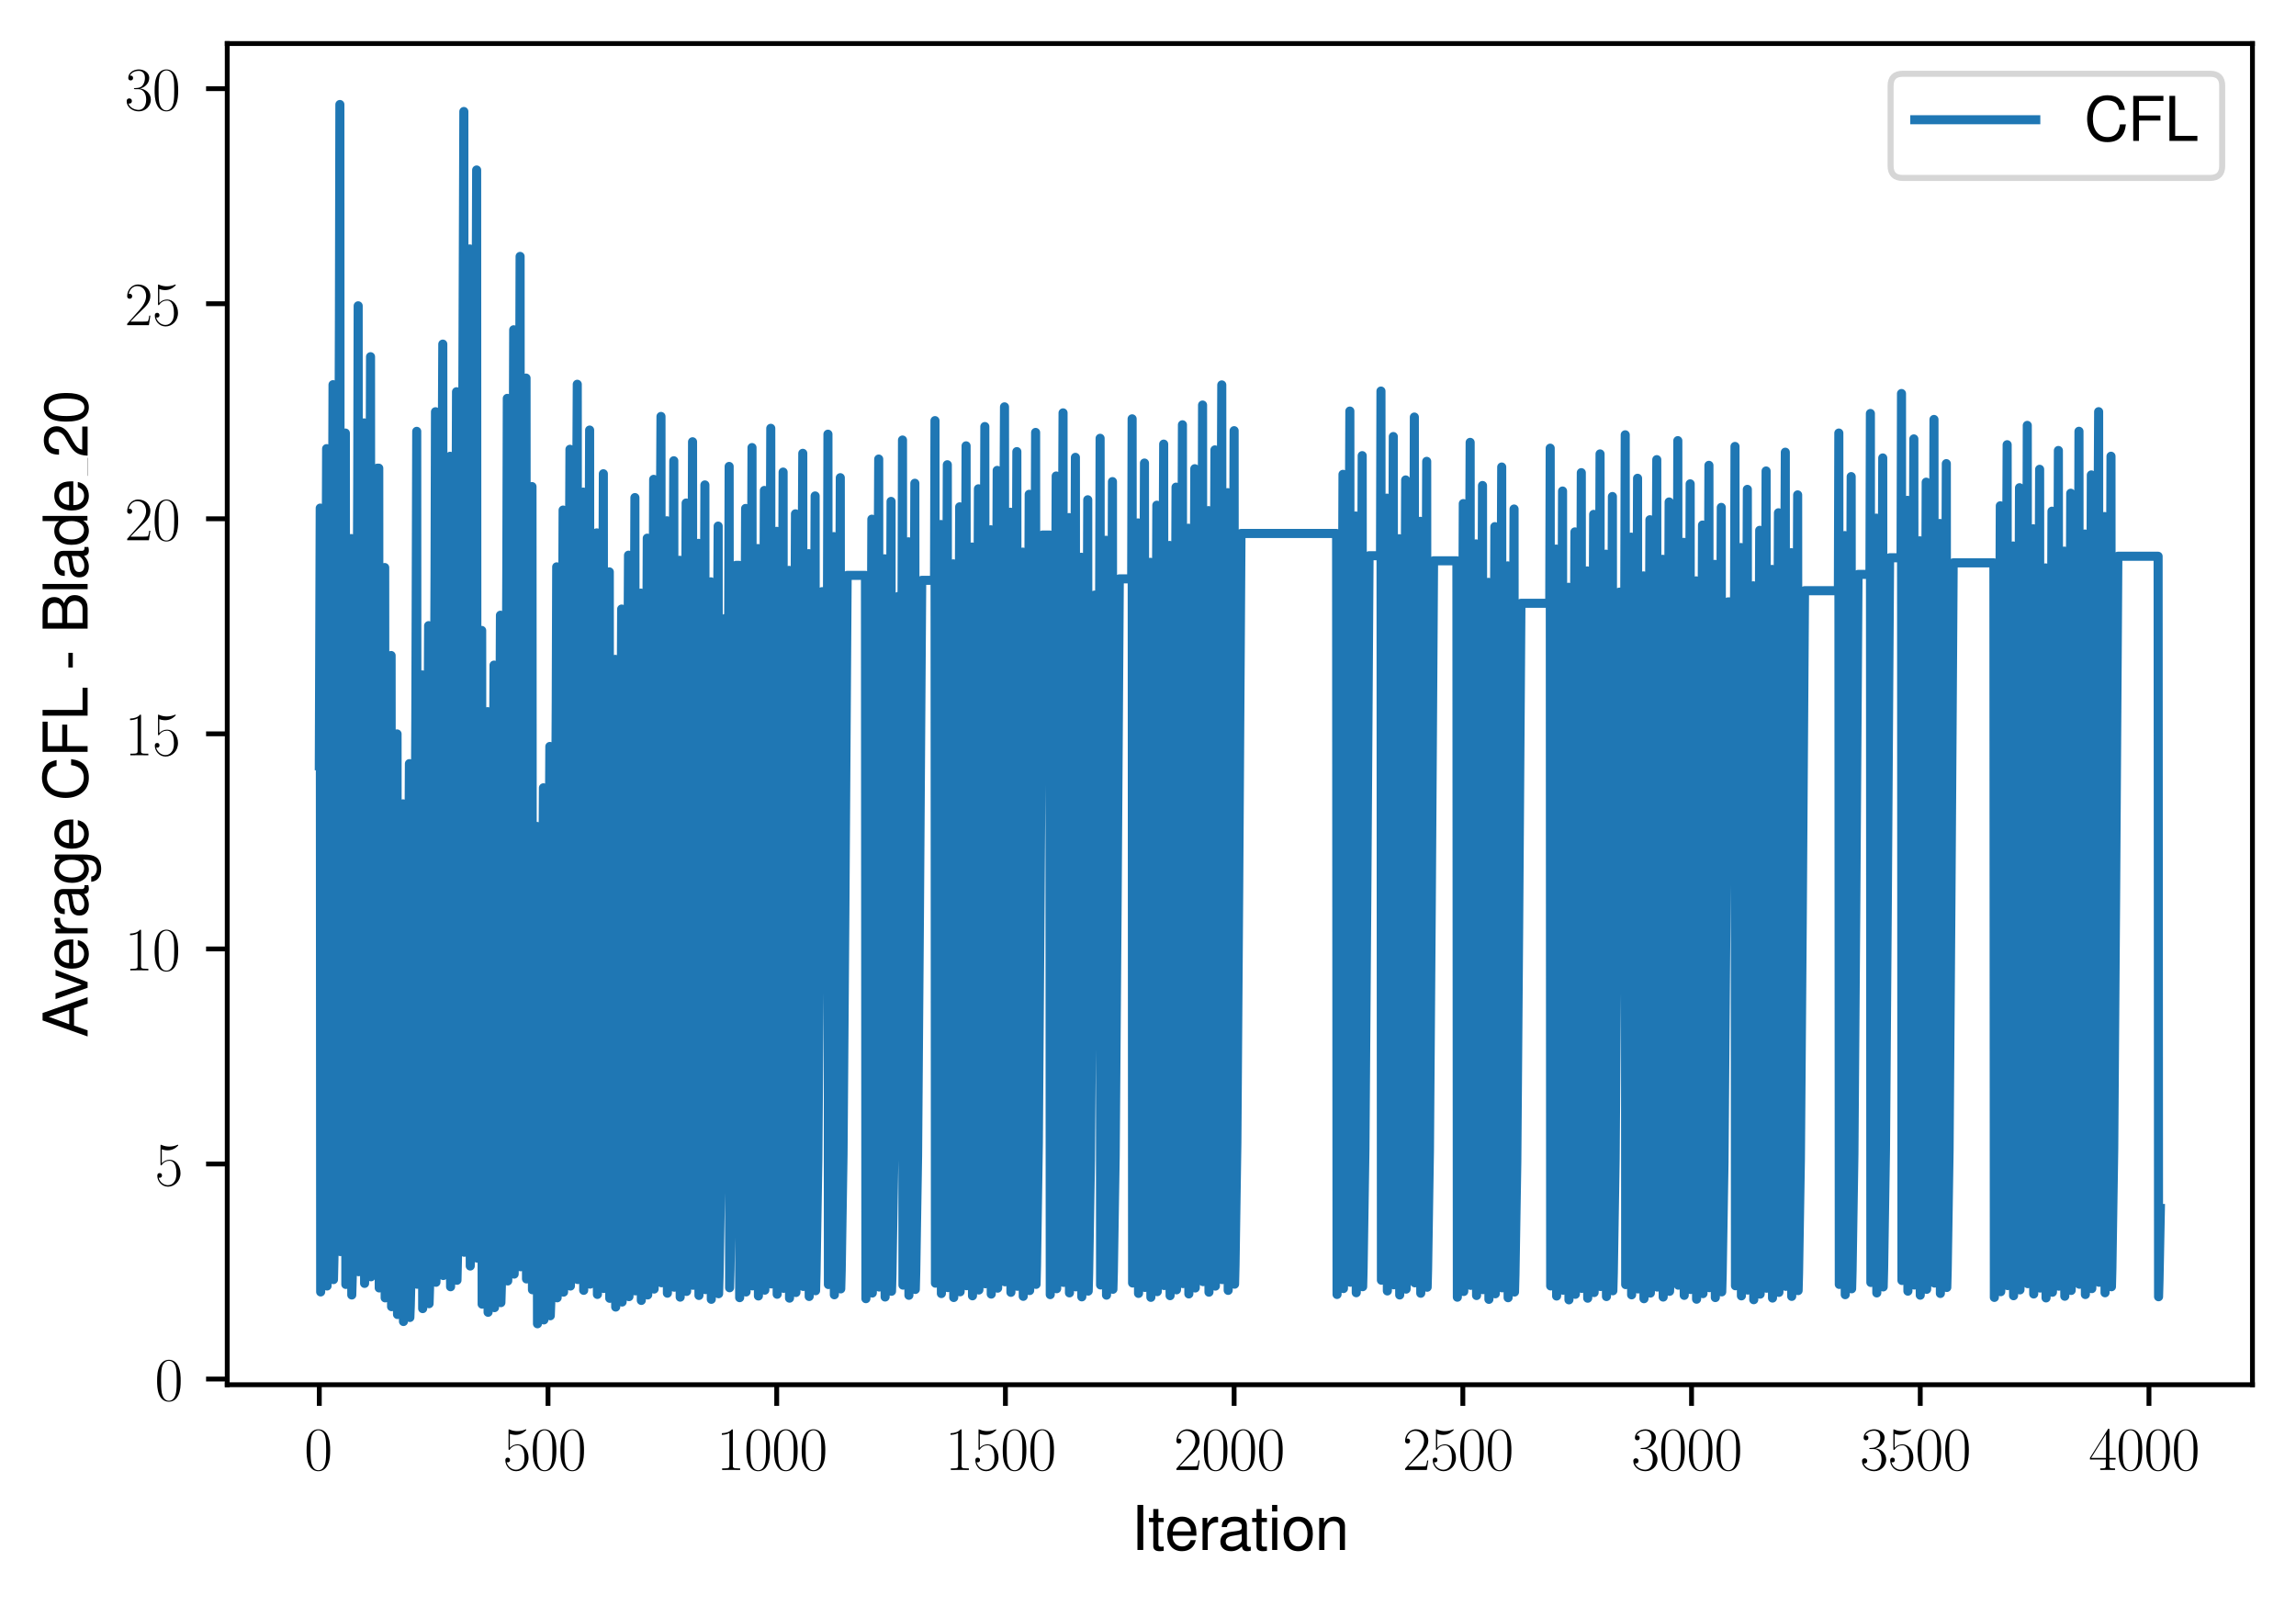 <?xml version="1.0" encoding="utf-8" standalone="no"?>
<!DOCTYPE svg PUBLIC "-//W3C//DTD SVG 1.1//EN"
  "http://www.w3.org/Graphics/SVG/1.1/DTD/svg11.dtd">
<svg xmlns:xlink="http://www.w3.org/1999/xlink" width="379.567pt" height="265.601pt" viewBox="0 0 379.567 265.601" xmlns="http://www.w3.org/2000/svg" version="1.1">
 <defs>
  <style type="text/css">*{stroke-linejoin: round; stroke-linecap: butt}</style>
 </defs>
 <g id="figure_1">
  <g id="patch_1">
   <path d="M 0 265.601 
L 379.567 265.601 
L 379.567 0 
L 0 0 
z
" style="fill: #ffffff"/>
  </g>
  <g id="axes_1">
   <g id="patch_2">
    <path d="M 37.567 228.96 
L 372.367 228.96 
L 372.367 7.2 
L 37.567 7.2 
z
" style="fill: #ffffff"/>
   </g>
   <g id="matplotlib.axis_1">
    <g id="xtick_1">
     <g id="line2d_1">
      <defs>
       <path id="m4981619331" d="M 0 0 
L 0 3.5 
" style="stroke: #000000; stroke-width: 0.8"/>
      </defs>
      <g>
       <use xlink:href="#m4981619331" x="52.786" y="228.96" style="stroke: #000000; stroke-width: 0.8"/>
      </g>
     </g>
     <g id="text_1">
      <!-- $\mathdefault{0}$ -->
      <g transform="translate(50.295 243.058) scale(0.1 -0.1)">
       <defs>
        <path id="CMR17-30" d="M 2688 2038 
C 2688 2430 2682 3099 2413 3613 
C 2176 4063 1798 4224 1466 4224 
C 1158 4224 768 4082 525 3620 
C 269 3137 243 2539 243 2038 
C 243 1671 250 1112 448 623 
C 723 -39 1216 -128 1466 -128 
C 1760 -128 2208 -7 2470 604 
C 2662 1048 2688 1568 2688 2038 
z
M 1466 -26 
C 1056 -26 813 328 723 816 
C 653 1196 653 1749 653 2109 
C 653 2604 653 3015 736 3407 
C 858 3954 1216 4121 1466 4121 
C 1728 4121 2067 3947 2189 3420 
C 2272 3054 2278 2623 2278 2109 
C 2278 1691 2278 1176 2202 797 
C 2067 96 1690 -26 1466 -26 
z
" transform="scale(0.016)"/>
       </defs>
       <use xlink:href="#CMR17-30" transform="scale(0.996)"/>
      </g>
     </g>
    </g>
    <g id="xtick_2">
     <g id="line2d_2">
      <g>
       <use xlink:href="#m4981619331" x="90.595" y="228.96" style="stroke: #000000; stroke-width: 0.8"/>
      </g>
     </g>
     <g id="text_2">
      <!-- $\mathdefault{500}$ -->
      <g transform="translate(83.123 243.058) scale(0.1 -0.1)">
       <defs>
        <path id="CMR17-35" d="M 730 3750 
C 794 3724 1056 3641 1325 3641 
C 1920 3641 2246 3961 2432 4140 
C 2432 4191 2432 4224 2394 4224 
C 2387 4224 2374 4224 2323 4198 
C 2099 4102 1837 4032 1517 4032 
C 1325 4032 1037 4055 723 4191 
C 653 4224 640 4224 634 4224 
C 602 4224 595 4217 595 4090 
L 595 2231 
C 595 2113 595 2080 659 2080 
C 691 2080 704 2093 736 2139 
C 941 2435 1222 2560 1542 2560 
C 1766 2560 2246 2415 2246 1293 
C 2246 1087 2246 716 2054 422 
C 1894 159 1645 25 1370 25 
C 947 25 518 319 403 812 
C 429 806 480 793 506 793 
C 589 793 749 838 749 1036 
C 749 1209 627 1280 506 1280 
C 358 1280 262 1190 262 1011 
C 262 454 704 -128 1382 -128 
C 2042 -128 2669 441 2669 1267 
C 2669 2054 2170 2662 1549 2662 
C 1222 2662 947 2540 730 2304 
L 730 3750 
z
" transform="scale(0.016)"/>
       </defs>
       <use xlink:href="#CMR17-35" transform="scale(0.996)"/>
       <use xlink:href="#CMR17-30" transform="translate(45.69 0) scale(0.996)"/>
       <use xlink:href="#CMR17-30" transform="translate(91.381 0) scale(0.996)"/>
      </g>
     </g>
    </g>
    <g id="xtick_3">
     <g id="line2d_3">
      <g>
       <use xlink:href="#m4981619331" x="128.404" y="228.96" style="stroke: #000000; stroke-width: 0.8"/>
      </g>
     </g>
     <g id="text_3">
      <!-- $\mathdefault{1000}$ -->
      <g transform="translate(118.441 243.058) scale(0.1 -0.1)">
       <defs>
        <path id="CMR17-31" d="M 1702 4083 
C 1702 4217 1696 4224 1606 4224 
C 1357 3927 979 3833 621 3820 
C 602 3820 570 3820 563 3808 
C 557 3795 557 3782 557 3648 
C 755 3648 1088 3686 1344 3839 
L 1344 467 
C 1344 243 1331 166 781 166 
L 589 166 
L 589 0 
C 896 6 1216 12 1523 12 
C 1830 12 2150 6 2458 0 
L 2458 166 
L 2266 166 
C 1715 166 1702 236 1702 467 
L 1702 4083 
z
" transform="scale(0.016)"/>
       </defs>
       <use xlink:href="#CMR17-31" transform="scale(0.996)"/>
       <use xlink:href="#CMR17-30" transform="translate(45.69 0) scale(0.996)"/>
       <use xlink:href="#CMR17-30" transform="translate(91.381 0) scale(0.996)"/>
       <use xlink:href="#CMR17-30" transform="translate(137.071 0) scale(0.996)"/>
      </g>
     </g>
    </g>
    <g id="xtick_4">
     <g id="line2d_4">
      <g>
       <use xlink:href="#m4981619331" x="166.213" y="228.96" style="stroke: #000000; stroke-width: 0.8"/>
      </g>
     </g>
     <g id="text_4">
      <!-- $\mathdefault{1500}$ -->
      <g transform="translate(156.25 243.058) scale(0.1 -0.1)">
       <use xlink:href="#CMR17-31" transform="scale(0.996)"/>
       <use xlink:href="#CMR17-35" transform="translate(45.69 0) scale(0.996)"/>
       <use xlink:href="#CMR17-30" transform="translate(91.381 0) scale(0.996)"/>
       <use xlink:href="#CMR17-30" transform="translate(137.071 0) scale(0.996)"/>
      </g>
     </g>
    </g>
    <g id="xtick_5">
     <g id="line2d_5">
      <g>
       <use xlink:href="#m4981619331" x="204.022" y="228.96" style="stroke: #000000; stroke-width: 0.8"/>
      </g>
     </g>
     <g id="text_5">
      <!-- $\mathdefault{2000}$ -->
      <g transform="translate(194.059 243.058) scale(0.1 -0.1)">
       <defs>
        <path id="CMR17-32" d="M 2669 990 
L 2554 990 
C 2490 537 2438 460 2413 422 
C 2381 371 1920 371 1830 371 
L 602 371 
C 832 620 1280 1073 1824 1596 
C 2214 1966 2669 2400 2669 3033 
C 2669 3788 2067 4224 1395 4224 
C 691 4224 262 3603 262 3027 
C 262 2777 448 2745 525 2745 
C 589 2745 781 2783 781 3007 
C 781 3206 614 3264 525 3264 
C 486 3264 448 3257 422 3244 
C 544 3788 915 4057 1306 4057 
C 1862 4057 2227 3616 2227 3033 
C 2227 2477 1901 1998 1536 1583 
L 262 147 
L 262 0 
L 2515 0 
L 2669 990 
z
" transform="scale(0.016)"/>
       </defs>
       <use xlink:href="#CMR17-32" transform="scale(0.996)"/>
       <use xlink:href="#CMR17-30" transform="translate(45.69 0) scale(0.996)"/>
       <use xlink:href="#CMR17-30" transform="translate(91.381 0) scale(0.996)"/>
       <use xlink:href="#CMR17-30" transform="translate(137.071 0) scale(0.996)"/>
      </g>
     </g>
    </g>
    <g id="xtick_6">
     <g id="line2d_6">
      <g>
       <use xlink:href="#m4981619331" x="241.831" y="228.96" style="stroke: #000000; stroke-width: 0.8"/>
      </g>
     </g>
     <g id="text_6">
      <!-- $\mathdefault{2500}$ -->
      <g transform="translate(231.869 243.058) scale(0.1 -0.1)">
       <use xlink:href="#CMR17-32" transform="scale(0.996)"/>
       <use xlink:href="#CMR17-35" transform="translate(45.69 0) scale(0.996)"/>
       <use xlink:href="#CMR17-30" transform="translate(91.381 0) scale(0.996)"/>
       <use xlink:href="#CMR17-30" transform="translate(137.071 0) scale(0.996)"/>
      </g>
     </g>
    </g>
    <g id="xtick_7">
     <g id="line2d_7">
      <g>
       <use xlink:href="#m4981619331" x="279.64" y="228.96" style="stroke: #000000; stroke-width: 0.8"/>
      </g>
     </g>
     <g id="text_7">
      <!-- $\mathdefault{3000}$ -->
      <g transform="translate(269.678 243.058) scale(0.1 -0.1)">
       <defs>
        <path id="CMR17-33" d="M 1414 2176 
C 1984 2176 2234 1673 2234 1094 
C 2234 322 1824 25 1453 25 
C 1114 25 563 193 390 691 
C 422 678 454 678 486 678 
C 640 678 755 780 755 947 
C 755 1132 614 1216 486 1216 
C 378 1216 211 1164 211 927 
C 211 335 787 -128 1466 -128 
C 2176 -128 2720 432 2720 1087 
C 2720 1718 2208 2176 1600 2246 
C 2086 2347 2554 2776 2554 3353 
C 2554 3856 2048 4224 1472 4224 
C 890 4224 378 3862 378 3347 
C 378 3123 544 3084 627 3084 
C 762 3084 877 3167 877 3334 
C 877 3500 762 3584 627 3584 
C 602 3584 570 3584 544 3571 
C 730 3999 1235 4076 1459 4076 
C 1683 4076 2106 3966 2106 3347 
C 2106 3167 2080 2851 1862 2574 
C 1670 2329 1453 2316 1242 2297 
C 1210 2297 1062 2284 1037 2284 
C 992 2278 966 2272 966 2227 
C 966 2182 973 2176 1101 2176 
L 1414 2176 
z
" transform="scale(0.016)"/>
       </defs>
       <use xlink:href="#CMR17-33" transform="scale(0.996)"/>
       <use xlink:href="#CMR17-30" transform="translate(45.69 0) scale(0.996)"/>
       <use xlink:href="#CMR17-30" transform="translate(91.381 0) scale(0.996)"/>
       <use xlink:href="#CMR17-30" transform="translate(137.071 0) scale(0.996)"/>
      </g>
     </g>
    </g>
    <g id="xtick_8">
     <g id="line2d_8">
      <g>
       <use xlink:href="#m4981619331" x="317.45" y="228.96" style="stroke: #000000; stroke-width: 0.8"/>
      </g>
     </g>
     <g id="text_8">
      <!-- $\mathdefault{3500}$ -->
      <g transform="translate(307.487 243.058) scale(0.1 -0.1)">
       <use xlink:href="#CMR17-33" transform="scale(0.996)"/>
       <use xlink:href="#CMR17-35" transform="translate(45.69 0) scale(0.996)"/>
       <use xlink:href="#CMR17-30" transform="translate(91.381 0) scale(0.996)"/>
       <use xlink:href="#CMR17-30" transform="translate(137.071 0) scale(0.996)"/>
      </g>
     </g>
    </g>
    <g id="xtick_9">
     <g id="line2d_9">
      <g>
       <use xlink:href="#m4981619331" x="355.259" y="228.96" style="stroke: #000000; stroke-width: 0.8"/>
      </g>
     </g>
     <g id="text_9">
      <!-- $\mathdefault{4000}$ -->
      <g transform="translate(345.296 243.058) scale(0.1 -0.1)">
       <defs>
        <path id="CMR17-34" d="M 2150 4147 
C 2150 4281 2144 4288 2029 4288 
L 128 1254 
L 128 1088 
L 1779 1088 
L 1779 460 
C 1779 230 1766 166 1318 166 
L 1197 166 
L 1197 0 
C 1402 12 1747 12 1965 12 
C 2182 12 2528 12 2733 0 
L 2733 166 
L 2611 166 
C 2163 166 2150 230 2150 460 
L 2150 1088 
L 2803 1088 
L 2803 1254 
L 2150 1254 
L 2150 4147 
z
M 1798 3723 
L 1798 1254 
L 256 1254 
L 1798 3723 
z
" transform="scale(0.016)"/>
       </defs>
       <use xlink:href="#CMR17-34" transform="scale(0.996)"/>
       <use xlink:href="#CMR17-30" transform="translate(45.69 0) scale(0.996)"/>
       <use xlink:href="#CMR17-30" transform="translate(91.381 0) scale(0.996)"/>
       <use xlink:href="#CMR17-30" transform="translate(137.071 0) scale(0.996)"/>
      </g>
     </g>
    </g>
    <g id="text_10">
     <!-- Iteration -->
     <g transform="translate(187.02 256.279) scale(0.1 -0.1)">
      <defs>
       <path id="NimbusSanL-Regu-49" d="M 1242 4672 
L 640 4672 
L 640 0 
L 1242 0 
L 1242 4672 
z
" transform="scale(0.016)"/>
       <path id="NimbusSanL-Regu-74" d="M 1626 3328 
L 1075 3328 
L 1075 4249 
L 544 4249 
L 544 3328 
L 90 3328 
L 90 2892 
L 544 2892 
L 544 402 
C 544 64 774 -128 1190 -128 
C 1318 -128 1446 -116 1626 -84 
L 1626 364 
C 1555 345 1472 339 1370 339 
C 1139 339 1075 402 1075 634 
L 1075 2892 
L 1626 2892 
L 1626 3328 
z
" transform="scale(0.016)"/>
       <path id="NimbusSanL-Regu-65" d="M 3283 1484 
C 3283 1998 3245 2311 3149 2565 
C 2931 3123 2419 3456 1792 3456 
C 858 3456 256 2734 256 1619 
C 256 545 838 -128 1779 -128 
C 2547 -128 3078 307 3213 1018 
L 2675 1018 
C 2528 588 2227 364 1798 364 
C 1459 364 1171 514 992 787 
C 864 974 819 1161 813 1484 
L 3283 1484 
z
M 826 1920 
C 870 2552 1248 2963 1786 2963 
C 2310 2963 2714 2519 2714 1959 
C 2714 1946 2714 1933 2707 1920 
L 826 1920 
z
" transform="scale(0.016)"/>
       <path id="NimbusSanL-Regu-72" d="M 442 3328 
L 442 0 
L 979 0 
L 979 1727 
C 979 2203 1101 2514 1357 2698 
C 1523 2819 1683 2857 2054 2863 
L 2054 3404 
C 1965 3449 1920 3456 1850 3456 
C 1504 3456 1242 3251 934 2750 
L 934 3328 
L 442 3328 
z
" transform="scale(0.016)"/>
       <path id="NimbusSanL-Regu-61" d="M 3424 332 
C 3366 320 3341 320 3309 320 
C 3123 320 3021 415 3021 581 
L 3021 2542 
C 3021 3135 2586 3456 1760 3456 
C 1274 3456 870 3315 646 3065 
C 493 2893 429 2702 416 2370 
L 954 2370 
C 998 2778 1242 2963 1741 2963 
C 2221 2963 2490 2784 2490 2466 
L 2490 2326 
C 2490 2103 2355 2007 1933 1956 
C 1178 1861 1062 1835 858 1753 
C 467 1593 269 1294 269 861 
C 269 256 691 -128 1370 -128 
C 1792 -128 2131 19 2509 364 
C 2547 25 2714 -128 3059 -128 
C 3168 -128 3251 -116 3424 -71 
L 3424 332 
z
M 2490 1071 
C 2490 893 2438 785 2278 638 
C 2061 441 1798 339 1485 339 
C 1069 339 826 536 826 874 
C 826 1224 1062 1402 1632 1485 
C 2195 1562 2310 1587 2490 1670 
L 2490 1071 
z
" transform="scale(0.016)"/>
       <path id="NimbusSanL-Regu-69" d="M 960 3358 
L 429 3358 
L 429 0 
L 960 0 
L 960 3358 
z
M 960 4672 
L 422 4672 
L 422 3999 
L 960 3999 
L 960 4672 
z
" transform="scale(0.016)"/>
       <path id="NimbusSanL-Regu-6f" d="M 1741 3456 
C 800 3456 230 2784 230 1663 
C 230 543 794 -128 1747 -128 
C 2688 -128 3264 543 3264 1638 
C 3264 2791 2707 3456 1741 3456 
z
M 1747 2963 
C 2349 2963 2707 2472 2707 1644 
C 2707 861 2336 364 1747 364 
C 1152 364 787 855 787 1663 
C 787 2466 1152 2963 1747 2963 
z
" transform="scale(0.016)"/>
       <path id="NimbusSanL-Regu-6e" d="M 448 3328 
L 448 0 
L 986 0 
L 986 1835 
C 986 2539 1344 2988 1894 2988 
C 2317 2988 2586 2732 2586 2328 
L 2586 0 
L 3117 0 
L 3117 2539 
C 3117 3097 2701 3456 2054 3456 
C 1555 3456 1235 3263 941 2796 
L 941 3328 
L 448 3328 
z
" transform="scale(0.016)"/>
      </defs>
      <use xlink:href="#NimbusSanL-Regu-49" transform="scale(0.996)"/>
      <use xlink:href="#NimbusSanL-Regu-74" transform="translate(27.695 0) scale(0.996)"/>
      <use xlink:href="#NimbusSanL-Regu-65" transform="translate(55.39 0) scale(0.996)"/>
      <use xlink:href="#NimbusSanL-Regu-72" transform="translate(110.782 0) scale(0.996)"/>
      <use xlink:href="#NimbusSanL-Regu-61" transform="translate(142.961 0) scale(0.996)"/>
      <use xlink:href="#NimbusSanL-Regu-74" transform="translate(198.353 0) scale(0.996)"/>
      <use xlink:href="#NimbusSanL-Regu-69" transform="translate(226.048 0) scale(0.996)"/>
      <use xlink:href="#NimbusSanL-Regu-6f" transform="translate(248.165 0) scale(0.996)"/>
      <use xlink:href="#NimbusSanL-Regu-6e" transform="translate(303.556 0) scale(0.996)"/>
     </g>
    </g>
   </g>
   <g id="matplotlib.axis_2">
    <g id="ytick_1">
     <g id="line2d_10">
      <defs>
       <path id="m89dc3e5897" d="M 0 0 
L -3.5 0 
" style="stroke: #000000; stroke-width: 0.8"/>
      </defs>
      <g>
       <use xlink:href="#m89dc3e5897" x="37.567" y="228.017" style="stroke: #000000; stroke-width: 0.8"/>
      </g>
     </g>
     <g id="text_11">
      <!-- $\mathdefault{0}$ -->
      <g transform="translate(25.586 231.566) scale(0.1 -0.1)">
       <use xlink:href="#CMR17-30" transform="scale(0.996)"/>
      </g>
     </g>
    </g>
    <g id="ytick_2">
     <g id="line2d_11">
      <g>
       <use xlink:href="#m89dc3e5897" x="37.567" y="192.458" style="stroke: #000000; stroke-width: 0.8"/>
      </g>
     </g>
     <g id="text_12">
      <!-- $\mathdefault{5}$ -->
      <g transform="translate(25.586 196.007) scale(0.1 -0.1)">
       <use xlink:href="#CMR17-35" transform="scale(0.996)"/>
      </g>
     </g>
    </g>
    <g id="ytick_3">
     <g id="line2d_12">
      <g>
       <use xlink:href="#m89dc3e5897" x="37.567" y="156.898" style="stroke: #000000; stroke-width: 0.8"/>
      </g>
     </g>
     <g id="text_13">
      <!-- $\mathdefault{10}$ -->
      <g transform="translate(20.605 160.448) scale(0.1 -0.1)">
       <use xlink:href="#CMR17-31" transform="scale(0.996)"/>
       <use xlink:href="#CMR17-30" transform="translate(45.69 0) scale(0.996)"/>
      </g>
     </g>
    </g>
    <g id="ytick_4">
     <g id="line2d_13">
      <g>
       <use xlink:href="#m89dc3e5897" x="37.567" y="121.339" style="stroke: #000000; stroke-width: 0.8"/>
      </g>
     </g>
     <g id="text_14">
      <!-- $\mathdefault{15}$ -->
      <g transform="translate(20.605 124.888) scale(0.1 -0.1)">
       <use xlink:href="#CMR17-31" transform="scale(0.996)"/>
       <use xlink:href="#CMR17-35" transform="translate(45.69 0) scale(0.996)"/>
      </g>
     </g>
    </g>
    <g id="ytick_5">
     <g id="line2d_14">
      <g>
       <use xlink:href="#m89dc3e5897" x="37.567" y="85.78" style="stroke: #000000; stroke-width: 0.8"/>
      </g>
     </g>
     <g id="text_15">
      <!-- $\mathdefault{20}$ -->
      <g transform="translate(20.605 89.329) scale(0.1 -0.1)">
       <use xlink:href="#CMR17-32" transform="scale(0.996)"/>
       <use xlink:href="#CMR17-30" transform="translate(45.69 0) scale(0.996)"/>
      </g>
     </g>
    </g>
    <g id="ytick_6">
     <g id="line2d_15">
      <g>
       <use xlink:href="#m89dc3e5897" x="37.567" y="50.221" style="stroke: #000000; stroke-width: 0.8"/>
      </g>
     </g>
     <g id="text_16">
      <!-- $\mathdefault{25}$ -->
      <g transform="translate(20.605 53.77) scale(0.1 -0.1)">
       <use xlink:href="#CMR17-32" transform="scale(0.996)"/>
       <use xlink:href="#CMR17-35" transform="translate(45.69 0) scale(0.996)"/>
      </g>
     </g>
    </g>
    <g id="ytick_7">
     <g id="line2d_16">
      <g>
       <use xlink:href="#m89dc3e5897" x="37.567" y="14.661" style="stroke: #000000; stroke-width: 0.8"/>
      </g>
     </g>
     <g id="text_17">
      <!-- $\mathdefault{30}$ -->
      <g transform="translate(20.605 18.211) scale(0.1 -0.1)">
       <use xlink:href="#CMR17-33" transform="scale(0.996)"/>
       <use xlink:href="#CMR17-30" transform="translate(45.69 0) scale(0.996)"/>
      </g>
     </g>
    </g>
    <g id="text_18">
     <!-- Average CFL - Blade_20 -->
     <g transform="translate(14.483 171.549) rotate(-90) scale(0.1 -0.1)">
      <defs>
       <path id="NimbusSanL-Regu-41" d="M 3034 1408 
L 3514 0 
L 4179 0 
L 2541 4672 
L 1773 4672 
L 109 0 
L 742 0 
L 1235 1408 
L 3034 1408 
z
M 2867 1907 
L 1382 1907 
L 2150 4032 
L 2867 1907 
z
" transform="scale(0.016)"/>
       <path id="NimbusSanL-Regu-76" d="M 1824 0 
L 3110 3328 
L 2509 3328 
L 1562 629 
L 666 3328 
L 64 3328 
L 1242 0 
L 1824 0 
z
" transform="scale(0.016)"/>
       <path id="NimbusSanL-Regu-67" d="M 2637 3359 
L 2637 2873 
C 2368 3270 2042 3456 1613 3456 
C 762 3456 186 2714 186 1632 
C 186 1084 333 638 608 320 
C 858 38 1216 -128 1568 -128 
C 1990 -128 2285 51 2586 473 
L 2586 300 
C 2586 -155 2528 -441 2394 -634 
C 2253 -841 1978 -960 1651 -960 
C 1408 -960 1190 -894 1043 -774 
C 922 -674 870 -581 838 -375 
L 294 -375 
C 352 -1031 845 -1408 1632 -1408 
C 2131 -1408 2560 -1248 2778 -980 
C 3034 -661 3130 -222 3130 568 
L 3130 3359 
L 2637 3359 
z
M 1670 2963 
C 2246 2963 2586 2479 2586 1644 
C 2586 848 2240 364 1677 364 
C 1094 364 742 855 742 1663 
C 742 2466 1101 2963 1670 2963 
z
" transform="scale(0.016)"/>
       <path id="NimbusSanL-Regu-43" d="M 4237 3219 
C 4051 4236 3462 4736 2438 4736 
C 1811 4736 1306 4537 960 4154 
C 538 3696 307 3035 307 2284 
C 307 1522 544 867 986 415 
C 1344 44 1805 -128 2413 -128 
C 3552 -128 4192 485 4333 1712 
L 3718 1712 
C 3667 1394 3603 1178 3507 994 
C 3315 612 2918 396 2419 396 
C 1491 396 902 1134 902 2291 
C 902 3480 1466 4211 2368 4211 
C 2746 4211 3098 4096 3290 3918 
C 3462 3759 3558 3562 3629 3219 
L 4237 3219 
z
" transform="scale(0.016)"/>
       <path id="NimbusSanL-Regu-46" d="M 1171 2112 
L 3398 2112 
L 3398 2636 
L 1171 2636 
L 1171 4147 
L 3706 4147 
L 3706 4672 
L 576 4672 
L 576 0 
L 1171 0 
L 1171 2112 
z
" transform="scale(0.016)"/>
       <path id="NimbusSanL-Regu-4c" d="M 1107 4672 
L 512 4672 
L 512 0 
L 3411 0 
L 3411 524 
L 1107 524 
L 1107 4672 
z
" transform="scale(0.016)"/>
       <path id="NimbusSanL-Regu-2d" d="M 1818 1996 
L 294 1996 
L 294 1536 
L 1818 1536 
L 1818 1996 
z
" transform="scale(0.016)"/>
       <path id="NimbusSanL-Regu-42" d="M 506 0 
L 2611 0 
C 3053 0 3379 121 3629 390 
C 3859 632 3987 961 3987 1321 
C 3987 1878 3731 2214 3136 2444 
C 3558 2643 3782 2994 3782 3476 
C 3782 3821 3654 4127 3411 4345 
C 3168 4569 2848 4672 2400 4672 
L 506 4672 
L 506 0 
z
M 1101 2636 
L 1101 4147 
L 2253 4147 
C 2586 4147 2771 4101 2931 3977 
C 3098 3847 3187 3652 3187 3391 
C 3187 3138 3098 2936 2931 2806 
C 2771 2682 2586 2636 2253 2636 
L 1101 2636 
z
M 1101 524 
L 1101 2112 
L 2554 2112 
C 2842 2112 3034 2042 3174 1890 
C 3315 1745 3392 1542 3392 1315 
C 3392 1093 3315 891 3174 746 
C 3034 594 2842 524 2554 524 
L 1101 524 
z
" transform="scale(0.016)"/>
       <path id="NimbusSanL-Regu-6c" d="M 973 4672 
L 435 4672 
L 435 0 
L 973 0 
L 973 4672 
z
" transform="scale(0.016)"/>
       <path id="NimbusSanL-Regu-64" d="M 3168 4672 
L 2637 4672 
L 2637 2937 
C 2413 3276 2054 3456 1606 3456 
C 736 3456 166 2759 166 1695 
C 166 568 723 -128 1626 -128 
C 2086 -128 2406 44 2694 460 
L 2694 19 
L 3168 19 
L 3168 4672 
z
M 1696 2956 
C 2272 2956 2637 2447 2637 1651 
C 2637 880 2266 371 1702 371 
C 1114 371 723 887 723 1663 
C 723 2440 1114 2956 1696 2956 
z
" transform="scale(0.016)"/>
       <path id="NimbusSanL-Regu-32" d="M 3238 556 
L 851 556 
C 909 928 1114 1165 1670 1493 
L 2310 1839 
C 2944 2185 3270 2653 3270 3211 
C 3270 3589 3117 3942 2848 4185 
C 2579 4428 2246 4544 1818 4544 
C 1242 4544 813 4339 563 3955 
C 403 3711 333 3429 320 2967 
L 883 2967 
C 902 3275 941 3461 1018 3608 
C 1165 3884 1459 4051 1798 4051 
C 2310 4051 2694 3685 2694 3198 
C 2694 2839 2483 2531 2080 2300 
L 1491 1967 
C 544 1428 269 999 218 0 
L 3238 0 
L 3238 556 
z
" transform="scale(0.016)"/>
       <path id="NimbusSanL-Regu-30" d="M 1760 4544 
C 1338 4544 954 4358 717 4044 
C 422 3649 275 3043 275 2207 
C 275 683 787 -128 1760 -128 
C 2720 -128 3245 683 3245 2169 
C 3245 3049 3104 3636 2803 4044 
C 2566 4364 2189 4544 1760 4544 
z
M 1760 4044 
C 2368 4044 2669 3432 2669 2220 
C 2669 938 2374 339 1747 339 
C 1152 339 851 964 851 2201 
C 851 3438 1152 4044 1760 4044 
z
" transform="scale(0.016)"/>
      </defs>
      <use xlink:href="#NimbusSanL-Regu-41" transform="scale(0.996)"/>
      <use xlink:href="#NimbusSanL-Regu-76" transform="translate(62.466 0) scale(0.996)"/>
      <use xlink:href="#NimbusSanL-Regu-65" transform="translate(109.788 0) scale(0.996)"/>
      <use xlink:href="#NimbusSanL-Regu-72" transform="translate(165.18 0) scale(0.996)"/>
      <use xlink:href="#NimbusSanL-Regu-61" transform="translate(197.359 0) scale(0.996)"/>
      <use xlink:href="#NimbusSanL-Regu-67" transform="translate(252.751 0) scale(0.996)"/>
      <use xlink:href="#NimbusSanL-Regu-65" transform="translate(308.143 0) scale(0.996)"/>
      <use xlink:href="#NimbusSanL-Regu-43" transform="translate(391.229 0) scale(0.996)"/>
      <use xlink:href="#NimbusSanL-Regu-46" transform="translate(463.159 0) scale(0.996)"/>
      <use xlink:href="#NimbusSanL-Regu-4c" transform="translate(524.031 0) scale(0.996)"/>
      <use xlink:href="#NimbusSanL-Regu-2d" transform="translate(607.118 0) scale(0.996)"/>
      <use xlink:href="#NimbusSanL-Regu-42" transform="translate(667.988 0) scale(0.996)"/>
      <use xlink:href="#NimbusSanL-Regu-6c" transform="translate(734.438 0) scale(0.996)"/>
      <use xlink:href="#NimbusSanL-Regu-61" transform="translate(756.555 0) scale(0.996)"/>
      <use xlink:href="#NimbusSanL-Regu-64" transform="translate(811.947 0) scale(0.996)"/>
      <use xlink:href="#NimbusSanL-Regu-65" transform="translate(867.339 0) scale(0.996)"/>
      <use xlink:href="#NimbusSanL-Regu-32" transform="translate(958.596 0) scale(0.996)"/>
      <use xlink:href="#NimbusSanL-Regu-30" transform="translate(1013.987 0) scale(0.996)"/>
      <path d="M 928.708 0 
L 958.596 0 
L 958.596 0.399 
L 928.708 0.399 
L 928.708 0 
z
"/>
     </g>
    </g>
   </g>
   <g id="line2d_17">
    <path d="M 52.786 126.611 
L 52.937 84.011 
L 53.012 213.616 
L 53.088 210.736 
L 53.39 192.184 
L 53.693 153.713 
L 53.995 74.178 
L 54.071 212.633 
L 54.147 209.556 
L 54.449 189.737 
L 54.752 148.639 
L 55.054 63.604 
L 55.13 211.576 
L 55.205 208.287 
L 55.508 187.106 
L 55.81 143.183 
L 56.113 52.248 
L 56.188 17.28 
L 56.264 206.943 
L 56.34 202.728 
L 56.642 175.579 
L 56.945 119.281 
L 57.096 71.602 
L 57.171 212.375 
L 57.247 209.247 
L 57.549 189.096 
L 57.852 147.317 
L 58.079 89.045 
L 58.154 214.12 
L 58.23 211.34 
L 58.533 193.436 
L 58.835 156.318 
L 59.137 79.921 
L 59.213 50.563 
L 59.289 210.272 
L 59.364 206.722 
L 59.667 183.861 
L 59.969 136.46 
L 60.196 69.919 
L 60.272 212.207 
L 60.347 209.045 
L 60.65 188.677 
L 60.952 146.445 
L 61.255 58.977 
L 61.33 211.113 
L 61.406 207.732 
L 61.708 185.954 
L 62.011 140.809 
L 62.389 77.408 
L 62.616 77.408 
L 62.692 212.956 
L 62.767 209.944 
L 63.07 190.541 
L 63.372 150.321 
L 63.599 93.837 
L 63.675 214.599 
L 63.75 211.915 
L 64.053 194.629 
L 64.355 158.783 
L 64.658 108.382 
L 64.733 216.053 
L 64.809 213.661 
L 65.111 198.248 
L 65.414 166.288 
L 65.641 121.349 
L 65.716 217.35 
L 65.792 215.217 
L 66.094 201.474 
L 66.397 172.979 
L 66.624 132.912 
L 66.699 218.506 
L 66.775 216.604 
L 67.077 204.352 
L 67.38 178.945 
L 67.682 126.261 
L 67.758 217.841 
L 67.834 215.806 
L 68.136 202.697 
L 68.439 175.513 
L 68.741 119.148 
L 68.892 71.319 
L 68.968 212.347 
L 69.043 209.213 
L 69.346 189.026 
L 69.648 147.164 
L 69.8 111.589 
L 69.875 216.374 
L 69.951 214.046 
L 70.253 199.046 
L 70.556 167.943 
L 70.858 103.447 
L 70.934 215.56 
L 71.01 213.069 
L 71.312 197.02 
L 71.614 163.742 
L 71.917 94.736 
L 71.993 68.08 
L 72.068 212.023 
L 72.144 208.824 
L 72.446 188.219 
L 72.749 145.493 
L 73.202 56.895 
L 73.278 210.905 
L 73.354 207.482 
L 73.656 185.436 
L 73.959 139.722 
L 74.186 100.872 
L 74.337 100.872 
L 74.412 75.443 
L 74.488 212.759 
L 74.564 209.708 
L 74.866 190.052 
L 75.169 149.292 
L 75.471 64.773 
L 75.547 211.692 
L 75.622 208.428 
L 75.925 187.397 
L 76.227 143.787 
L 76.681 18.433 
L 76.757 207.058 
L 76.832 202.867 
L 77.135 175.866 
L 77.437 119.876 
L 77.664 41.161 
L 77.74 209.331 
L 77.815 205.594 
L 78.118 181.521 
L 78.42 131.603 
L 78.798 28.106 
L 78.874 208.026 
L 78.949 204.028 
L 79.252 178.273 
L 79.554 124.867 
L 79.63 104.24 
L 79.706 215.639 
L 79.781 213.164 
L 80.084 197.217 
L 80.386 164.151 
L 80.613 117.667 
L 80.689 216.982 
L 80.764 214.775 
L 81.067 200.558 
L 81.369 171.079 
L 81.672 109.971 
L 81.747 216.212 
L 81.823 213.851 
L 82.125 198.643 
L 82.428 167.108 
L 82.73 101.722 
L 82.806 215.387 
L 82.882 212.861 
L 83.184 196.591 
L 83.487 162.851 
L 83.789 92.889 
L 83.865 65.865 
L 83.94 211.802 
L 84.016 208.559 
L 84.318 187.668 
L 84.621 144.35 
L 84.923 54.525 
L 84.999 210.668 
L 85.075 207.198 
L 85.377 184.847 
L 85.679 138.499 
L 85.982 42.393 
L 86.058 209.454 
L 86.133 205.742 
L 86.436 181.828 
L 86.738 132.239 
L 86.965 62.513 
L 87.041 211.466 
L 87.116 208.156 
L 87.419 186.834 
L 87.721 142.62 
L 87.948 80.452 
L 88.024 213.26 
L 88.099 210.309 
L 88.402 191.298 
L 88.704 151.876 
L 88.78 136.648 
L 88.855 218.88 
L 88.931 217.053 
L 89.234 205.281 
L 89.536 180.873 
L 89.838 130.259 
L 89.914 218.241 
L 89.99 216.286 
L 90.292 203.692 
L 90.595 177.576 
L 90.897 123.422 
L 90.973 217.557 
L 91.048 215.466 
L 91.351 201.99 
L 91.653 174.048 
L 91.956 116.108 
L 92.031 93.726 
L 92.107 214.588 
L 92.183 211.902 
L 92.485 194.601 
L 92.788 158.726 
L 93.09 84.335 
L 93.166 213.649 
L 93.241 210.775 
L 93.544 192.264 
L 93.846 153.88 
L 94.224 74.287 
L 94.3 212.644 
L 94.376 209.569 
L 94.678 189.764 
L 94.981 148.695 
L 95.434 63.536 
L 95.51 211.569 
L 95.585 208.279 
L 95.888 187.089 
L 96.19 143.148 
L 96.417 81.364 
L 96.493 213.352 
L 96.569 210.419 
L 96.871 191.525 
L 97.173 152.347 
L 97.476 71.108 
L 97.552 212.326 
L 97.627 209.188 
L 97.93 188.973 
L 98.232 147.056 
L 98.61 88.116 
L 98.686 88.116 
L 98.761 214.027 
L 98.837 211.229 
L 99.14 193.205 
L 99.442 155.831 
L 99.744 78.332 
L 99.82 213.048 
L 99.896 210.055 
L 100.198 190.771 
L 100.501 150.783 
L 100.728 94.556 
L 100.803 214.671 
L 100.879 212.002 
L 101.181 194.808 
L 101.484 159.154 
L 101.711 109.022 
L 101.786 216.117 
L 101.862 213.737 
L 102.164 198.407 
L 102.467 166.618 
L 102.769 100.701 
L 102.845 215.285 
L 102.92 212.739 
L 103.223 196.337 
L 103.525 162.325 
L 103.903 91.797 
L 103.979 214.395 
L 104.055 211.67 
L 104.357 194.121 
L 104.66 157.731 
L 104.962 82.271 
L 105.038 213.442 
L 105.113 210.527 
L 105.416 191.751 
L 105.718 152.815 
L 105.945 98.068 
L 106.021 215.022 
L 106.096 212.423 
L 106.399 195.682 
L 106.701 160.966 
L 107.004 88.981 
L 107.079 214.113 
L 107.155 211.333 
L 107.458 193.42 
L 107.76 156.277 
L 108.062 79.258 
L 108.138 213.141 
L 108.214 210.166 
L 108.516 191.001 
L 108.819 151.26 
L 109.272 68.855 
L 109.348 212.101 
L 109.424 208.917 
L 109.726 188.412 
L 110.029 145.893 
L 110.255 86.106 
L 110.331 213.826 
L 110.407 210.988 
L 110.709 192.705 
L 111.012 154.794 
L 111.39 76.182 
L 111.465 212.833 
L 111.541 209.797 
L 111.843 190.236 
L 112.146 149.674 
L 112.373 92.64 
L 112.448 214.479 
L 112.524 211.772 
L 112.826 194.331 
L 113.129 158.165 
L 113.431 83.172 
L 113.507 213.532 
L 113.583 210.636 
L 113.885 191.975 
L 114.188 153.28 
L 114.49 73.043 
L 114.566 212.519 
L 114.641 209.42 
L 114.944 189.454 
L 115.246 148.054 
L 115.473 89.841 
L 115.549 214.199 
L 115.624 211.436 
L 115.927 193.634 
L 116.229 156.721 
L 116.532 80.178 
L 116.607 213.233 
L 116.683 210.276 
L 116.985 191.23 
L 117.288 151.735 
L 117.515 96.202 
L 117.59 214.835 
L 117.666 212.199 
L 117.968 195.217 
L 118.271 160.003 
L 118.725 86.984 
L 118.8 213.914 
L 118.876 211.093 
L 119.178 192.923 
L 119.481 155.247 
L 119.859 102.271 
L 120.464 102.271 
L 120.54 77.121 
L 120.615 212.927 
L 120.691 209.909 
L 120.993 190.469 
L 121.296 150.158 
L 121.674 93.477 
L 122.203 93.477 
L 122.279 214.563 
L 122.354 211.872 
L 122.657 194.539 
L 122.959 158.597 
L 123.262 84.068 
L 123.337 213.622 
L 123.413 210.743 
L 123.715 192.198 
L 124.018 153.743 
L 124.32 74.002 
L 124.396 212.615 
L 124.472 209.535 
L 124.774 189.693 
L 125.077 148.548 
L 125.303 90.695 
L 125.379 214.285 
L 125.455 211.538 
L 125.757 193.847 
L 126.06 157.162 
L 126.362 81.092 
L 126.438 213.324 
L 126.513 210.386 
L 126.816 191.457 
L 127.118 152.207 
L 127.421 70.817 
L 127.496 212.297 
L 127.572 209.153 
L 127.874 188.901 
L 128.177 146.905 
L 128.404 87.856 
L 128.479 214.001 
L 128.555 211.198 
L 128.858 193.14 
L 129.16 155.697 
L 129.462 78.054 
L 129.538 213.021 
L 129.614 210.021 
L 129.916 190.701 
L 130.219 150.64 
L 130.446 94.309 
L 130.521 214.646 
L 130.597 211.972 
L 130.899 194.746 
L 131.202 159.026 
L 131.504 84.958 
L 131.58 213.711 
L 131.655 210.85 
L 131.958 192.419 
L 132.26 154.202 
L 132.714 74.954 
L 132.79 212.711 
L 132.865 209.649 
L 133.168 189.93 
L 133.47 149.04 
L 133.697 91.545 
L 133.773 214.37 
L 133.848 211.64 
L 134.151 194.058 
L 134.453 157.6 
L 134.756 82.001 
L 134.831 213.415 
L 134.907 210.495 
L 135.209 191.683 
L 135.512 152.676 
L 135.89 97.827 
L 136.797 97.827 
L 136.873 71.79 
L 136.949 212.394 
L 137.024 209.27 
L 137.327 189.142 
L 137.629 147.407 
L 137.856 88.723 
L 137.932 214.087 
L 138.007 211.302 
L 138.31 193.356 
L 138.612 156.144 
L 138.915 78.982 
L 138.99 213.113 
L 139.066 210.133 
L 139.368 190.932 
L 139.671 151.118 
L 140.049 95.136 
L 143.074 95.136 
L 143.149 214.729 
L 143.225 212.071 
L 143.527 194.952 
L 143.83 159.453 
L 144.132 85.843 
L 144.208 213.799 
L 144.284 210.956 
L 144.586 192.639 
L 144.889 154.658 
L 145.267 75.901 
L 145.342 212.805 
L 145.418 209.763 
L 145.72 190.165 
L 146.023 149.528 
L 146.25 92.388 
L 146.325 214.454 
L 146.401 211.741 
L 146.703 194.268 
L 147.006 158.036 
L 147.308 82.904 
L 147.384 213.506 
L 147.46 210.603 
L 147.762 191.908 
L 148.065 153.142 
L 148.443 98.633 
L 149.123 98.633 
L 149.199 72.756 
L 149.274 212.491 
L 149.35 209.386 
L 149.653 189.383 
L 149.955 147.905 
L 150.182 89.584 
L 150.258 214.174 
L 150.333 211.405 
L 150.636 193.57 
L 150.938 156.589 
L 151.241 79.904 
L 151.316 213.206 
L 151.392 210.243 
L 151.694 191.162 
L 151.997 151.594 
L 152.375 95.958 
L 154.492 95.958 
L 154.568 69.546 
L 154.643 212.17 
L 154.719 209 
L 155.021 188.584 
L 155.324 146.249 
L 155.551 86.722 
L 155.626 213.887 
L 155.702 211.062 
L 156.004 192.858 
L 156.307 155.112 
L 156.609 76.841 
L 156.685 212.899 
L 156.761 209.876 
L 157.063 190.4 
L 157.366 150.014 
L 157.592 93.227 
L 157.668 214.538 
L 157.744 211.842 
L 158.046 194.477 
L 158.349 158.468 
L 158.651 83.801 
L 158.727 213.595 
L 158.802 210.711 
L 159.105 192.131 
L 159.407 153.605 
L 159.71 73.716 
L 159.785 212.587 
L 159.861 209.501 
L 160.164 189.622 
L 160.466 148.401 
L 160.693 90.441 
L 160.768 214.259 
L 160.844 211.508 
L 161.147 193.783 
L 161.449 157.03 
L 161.751 80.82 
L 161.827 213.297 
L 161.903 210.353 
L 162.205 191.389 
L 162.508 152.066 
L 162.81 70.526 
L 162.886 212.268 
L 162.961 209.118 
L 163.264 188.828 
L 163.566 146.755 
L 163.793 87.596 
L 163.869 213.975 
L 163.944 211.166 
L 164.247 193.076 
L 164.549 155.563 
L 164.852 77.776 
L 164.927 212.993 
L 165.003 209.988 
L 165.306 190.632 
L 165.608 150.496 
L 166.062 67.27 
L 166.137 211.942 
L 166.213 208.727 
L 166.515 188.018 
L 166.818 145.075 
L 167.045 84.693 
L 167.12 213.684 
L 167.196 210.818 
L 167.498 192.353 
L 167.801 154.065 
L 168.103 74.67 
L 168.179 212.682 
L 168.255 209.615 
L 168.557 189.859 
L 168.86 148.893 
L 169.086 91.291 
L 169.162 214.344 
L 169.238 211.61 
L 169.54 193.995 
L 169.843 157.469 
L 170.145 81.73 
L 170.221 213.388 
L 170.296 210.462 
L 170.599 191.616 
L 170.901 152.536 
L 171.204 71.5 
L 171.279 212.365 
L 171.355 209.235 
L 171.657 189.07 
L 171.96 147.257 
L 172.338 88.465 
L 173.548 88.465 
L 173.624 214.062 
L 173.699 211.271 
L 174.002 193.292 
L 174.304 156.011 
L 174.607 78.705 
L 174.682 213.086 
L 174.758 210.099 
L 175.06 190.863 
L 175.363 150.975 
L 175.741 68.264 
L 175.816 212.042 
L 175.892 208.846 
L 176.195 188.265 
L 176.497 145.588 
L 176.724 85.579 
L 176.8 213.773 
L 176.875 210.924 
L 177.178 192.574 
L 177.48 154.522 
L 177.783 75.618 
L 177.858 212.777 
L 177.934 209.729 
L 178.236 190.095 
L 178.539 149.383 
L 178.766 92.137 
L 178.841 214.429 
L 178.917 211.711 
L 179.219 194.206 
L 179.522 157.906 
L 179.824 82.635 
L 179.9 213.479 
L 179.975 210.571 
L 180.278 191.841 
L 180.58 153.003 
L 180.959 98.393 
L 181.79 98.393 
L 181.866 72.468 
L 181.942 212.462 
L 182.017 209.351 
L 182.32 189.311 
L 182.622 147.757 
L 182.849 89.328 
L 182.925 214.148 
L 183 211.374 
L 183.303 193.507 
L 183.605 156.456 
L 183.908 79.629 
L 183.983 213.178 
L 184.059 210.21 
L 184.361 191.093 
L 184.664 151.452 
L 185.042 95.713 
L 187.084 95.713 
L 187.159 69.252 
L 187.235 212.14 
L 187.31 208.965 
L 187.613 188.511 
L 187.915 146.098 
L 188.142 86.46 
L 188.218 213.861 
L 188.294 211.03 
L 188.596 192.793 
L 188.898 154.977 
L 189.201 76.561 
L 189.277 212.871 
L 189.352 209.842 
L 189.655 190.33 
L 189.957 149.869 
L 190.184 92.977 
L 190.26 214.513 
L 190.335 211.812 
L 190.638 194.415 
L 190.94 158.339 
L 191.243 83.534 
L 191.318 213.569 
L 191.394 210.679 
L 191.696 192.065 
L 191.999 153.467 
L 192.377 73.43 
L 192.453 212.558 
L 192.528 209.466 
L 192.831 189.551 
L 193.133 148.253 
L 193.36 90.185 
L 193.436 214.234 
L 193.511 211.477 
L 193.814 193.72 
L 194.116 156.899 
L 194.419 80.546 
L 194.494 213.27 
L 194.57 210.32 
L 194.872 191.322 
L 195.175 151.925 
L 195.477 70.234 
L 195.553 212.239 
L 195.628 209.083 
L 195.931 188.755 
L 196.233 146.604 
L 196.46 87.336 
L 196.536 213.949 
L 196.612 211.135 
L 196.914 193.011 
L 197.216 155.428 
L 197.519 77.498 
L 197.595 212.965 
L 197.67 209.955 
L 197.973 190.563 
L 198.275 150.352 
L 198.653 93.812 
L 198.729 93.812 
L 198.804 66.971 
L 198.88 211.912 
L 198.956 208.691 
L 199.258 187.944 
L 199.561 144.921 
L 199.787 84.427 
L 199.863 213.658 
L 199.939 210.786 
L 200.241 192.287 
L 200.544 153.928 
L 200.846 74.386 
L 200.922 212.654 
L 200.997 209.581 
L 201.3 189.788 
L 201.602 148.747 
L 201.98 63.642 
L 202.056 211.579 
L 202.132 208.292 
L 202.434 187.115 
L 202.737 143.203 
L 202.963 81.458 
L 203.039 213.361 
L 203.115 210.43 
L 203.417 191.548 
L 203.72 152.396 
L 204.022 71.209 
L 204.098 212.336 
L 204.173 209.2 
L 204.476 188.998 
L 204.778 147.108 
L 205.156 88.206 
L 220.961 88.206 
L 221.036 214.036 
L 221.112 211.24 
L 221.414 193.227 
L 221.717 155.877 
L 222.019 78.428 
L 222.095 213.058 
L 222.171 210.066 
L 222.473 190.794 
L 222.775 150.833 
L 223.154 67.967 
L 223.229 212.012 
L 223.305 208.811 
L 223.607 188.191 
L 223.91 145.435 
L 224.137 85.315 
L 224.212 213.747 
L 224.288 210.893 
L 224.59 192.508 
L 224.893 154.386 
L 225.195 75.336 
L 225.271 212.749 
L 225.346 209.695 
L 225.649 190.025 
L 225.951 149.237 
L 226.33 91.885 
L 228.22 91.885 
L 228.296 64.658 
L 228.371 211.681 
L 228.447 208.414 
L 228.749 187.368 
L 229.052 143.727 
L 229.279 82.365 
L 229.354 213.452 
L 229.43 210.539 
L 229.732 191.774 
L 230.035 152.864 
L 230.337 72.179 
L 230.413 212.433 
L 230.489 209.316 
L 230.791 189.239 
L 231.093 147.608 
L 231.32 89.07 
L 231.396 214.122 
L 231.472 211.343 
L 231.774 193.443 
L 232.077 156.324 
L 232.379 79.354 
L 232.455 213.151 
L 232.53 210.177 
L 232.833 191.025 
L 233.135 151.31 
L 233.513 95.467 
L 233.74 95.467 
L 233.816 68.957 
L 233.891 212.111 
L 233.967 208.93 
L 234.269 188.438 
L 234.572 145.946 
L 234.799 86.198 
L 234.874 213.835 
L 234.95 210.999 
L 235.252 192.728 
L 235.555 154.841 
L 235.857 76.28 
L 235.933 212.843 
L 236.009 209.808 
L 236.311 190.26 
L 236.614 149.724 
L 236.992 92.727 
L 240.848 92.727 
L 240.924 214.488 
L 240.999 211.782 
L 241.302 194.352 
L 241.604 158.21 
L 241.907 83.266 
L 241.982 213.542 
L 242.058 210.647 
L 242.361 191.998 
L 242.663 153.328 
L 243.041 73.143 
L 243.117 212.529 
L 243.192 209.432 
L 243.495 189.479 
L 243.797 148.105 
L 244.024 89.93 
L 244.1 214.208 
L 244.175 211.446 
L 244.478 193.656 
L 244.78 156.767 
L 245.083 80.273 
L 245.158 213.242 
L 245.234 210.288 
L 245.537 191.253 
L 245.839 151.784 
L 246.066 96.287 
L 246.142 214.844 
L 246.217 212.209 
L 246.52 195.238 
L 246.822 160.047 
L 247.125 87.075 
L 247.2 213.923 
L 247.276 211.104 
L 247.578 192.946 
L 247.881 155.294 
L 248.259 77.218 
L 248.334 212.937 
L 248.41 209.921 
L 248.713 190.493 
L 249.015 150.208 
L 249.242 93.563 
L 249.317 214.572 
L 249.393 211.882 
L 249.696 194.561 
L 249.998 158.642 
L 250.301 84.161 
L 250.376 213.631 
L 250.452 210.754 
L 250.754 192.221 
L 251.057 153.79 
L 251.435 99.753 
L 256.199 99.753 
L 256.274 74.101 
L 256.35 212.625 
L 256.426 209.547 
L 256.728 189.718 
L 257.031 148.599 
L 257.257 90.784 
L 257.333 214.294 
L 257.409 211.549 
L 257.711 193.869 
L 258.014 157.208 
L 258.316 81.187 
L 258.392 213.334 
L 258.467 210.397 
L 258.77 191.481 
L 259.072 152.256 
L 259.299 97.102 
L 259.375 214.925 
L 259.45 212.307 
L 259.753 195.441 
L 260.055 160.467 
L 260.358 87.946 
L 260.433 214.01 
L 260.509 211.208 
L 260.811 193.163 
L 261.114 155.744 
L 261.416 78.151 
L 261.492 213.03 
L 261.568 210.033 
L 261.87 190.725 
L 262.173 150.689 
L 262.399 94.395 
L 262.475 214.655 
L 262.551 211.982 
L 262.853 194.767 
L 263.156 159.071 
L 263.458 85.05 
L 263.534 213.72 
L 263.609 210.861 
L 263.912 192.442 
L 264.214 154.249 
L 264.517 75.052 
L 264.592 212.72 
L 264.668 209.661 
L 264.97 189.954 
L 265.273 149.091 
L 265.5 91.632 
L 265.575 214.378 
L 265.651 211.651 
L 265.953 194.08 
L 266.256 157.645 
L 266.558 82.095 
L 266.634 213.425 
L 266.71 210.506 
L 267.012 191.707 
L 267.315 152.724 
L 267.693 97.911 
L 268.6 97.911 
L 268.676 71.89 
L 268.751 212.404 
L 268.827 209.282 
L 269.129 189.167 
L 269.432 147.459 
L 269.659 88.813 
L 269.734 214.096 
L 269.81 211.312 
L 270.113 193.378 
L 270.415 156.191 
L 270.717 79.078 
L 270.793 213.123 
L 270.869 210.144 
L 271.171 190.956 
L 271.474 151.168 
L 271.7 95.221 
L 271.776 214.737 
L 271.852 212.081 
L 272.154 194.973 
L 272.457 159.497 
L 272.759 85.935 
L 272.835 213.809 
L 272.91 210.967 
L 273.213 192.662 
L 273.515 154.706 
L 273.893 75.998 
L 273.969 212.815 
L 274.045 209.775 
L 274.347 190.19 
L 274.65 149.579 
L 274.876 92.476 
L 274.952 214.463 
L 275.028 211.752 
L 275.33 194.29 
L 275.633 158.081 
L 275.935 82.997 
L 276.011 213.515 
L 276.086 210.614 
L 276.389 191.931 
L 276.691 153.19 
L 277.069 98.716 
L 277.296 98.716 
L 277.372 72.856 
L 277.447 212.501 
L 277.523 209.397 
L 277.826 189.408 
L 278.128 147.957 
L 278.355 89.673 
L 278.431 214.183 
L 278.506 211.416 
L 278.809 193.593 
L 279.111 156.635 
L 279.414 79.999 
L 279.489 213.215 
L 279.565 210.255 
L 279.867 191.185 
L 280.17 151.643 
L 280.397 96.042 
L 280.472 214.819 
L 280.548 212.18 
L 280.85 195.177 
L 281.153 159.921 
L 281.455 86.813 
L 281.531 213.896 
L 281.606 211.072 
L 281.909 192.881 
L 282.211 155.159 
L 282.514 76.939 
L 282.59 212.909 
L 282.665 209.887 
L 282.968 190.424 
L 283.27 150.064 
L 283.497 93.314 
L 283.573 214.547 
L 283.648 211.853 
L 283.951 194.498 
L 284.253 158.513 
L 284.556 83.894 
L 284.631 213.605 
L 284.707 210.722 
L 285.009 192.154 
L 285.312 153.653 
L 285.69 99.515 
L 286.749 99.515 
L 286.824 73.815 
L 286.9 212.597 
L 286.975 209.513 
L 287.278 189.647 
L 287.58 148.452 
L 287.807 90.529 
L 287.883 214.268 
L 287.958 211.518 
L 288.261 193.805 
L 288.563 157.076 
L 288.866 80.914 
L 288.941 213.307 
L 289.017 210.365 
L 289.32 191.413 
L 289.622 152.115 
L 289.849 96.859 
L 289.924 214.901 
L 290 212.278 
L 290.303 195.381 
L 290.605 160.342 
L 290.908 87.687 
L 290.983 213.984 
L 291.059 211.177 
L 291.361 193.098 
L 291.664 155.609 
L 291.966 77.873 
L 292.042 213.002 
L 292.117 210 
L 292.42 190.656 
L 292.722 150.546 
L 292.949 94.147 
L 293.025 214.63 
L 293.1 211.952 
L 293.403 194.706 
L 293.705 158.943 
L 294.008 84.785 
L 294.084 213.694 
L 294.159 210.829 
L 294.462 192.376 
L 294.764 154.112 
L 295.142 74.769 
L 295.218 212.692 
L 295.293 209.627 
L 295.596 189.884 
L 295.898 148.944 
L 296.125 91.379 
L 296.201 214.353 
L 296.276 211.62 
L 296.579 194.017 
L 296.881 157.515 
L 297.184 81.824 
L 297.259 213.398 
L 297.335 210.474 
L 297.638 191.639 
L 297.94 152.585 
L 298.318 97.67 
L 303.914 97.67 
L 303.99 71.6 
L 304.065 212.375 
L 304.141 209.247 
L 304.443 189.095 
L 304.746 147.309 
L 304.973 88.554 
L 305.048 214.071 
L 305.124 211.281 
L 305.426 193.314 
L 305.729 156.057 
L 306.031 78.801 
L 306.107 213.095 
L 306.182 210.111 
L 306.485 190.887 
L 306.787 151.025 
L 307.165 94.975 
L 309.132 94.975 
L 309.207 68.367 
L 309.283 212.052 
L 309.358 208.859 
L 309.661 188.291 
L 309.963 145.641 
L 310.19 85.671 
L 310.266 213.782 
L 310.341 210.935 
L 310.644 192.597 
L 310.946 154.57 
L 311.249 75.716 
L 311.324 212.787 
L 311.4 209.741 
L 311.703 190.12 
L 312.005 149.433 
L 312.383 92.224 
L 314.274 92.224 
L 314.349 65.066 
L 314.425 211.722 
L 314.5 208.463 
L 314.803 187.469 
L 315.105 143.938 
L 315.332 82.728 
L 315.408 213.488 
L 315.483 210.582 
L 315.786 191.864 
L 316.088 153.051 
L 316.391 72.568 
L 316.467 212.472 
L 316.542 209.363 
L 316.845 189.336 
L 317.147 147.809 
L 317.374 89.417 
L 317.45 214.157 
L 317.525 211.385 
L 317.828 193.529 
L 318.13 156.502 
L 318.433 79.724 
L 318.508 213.188 
L 318.584 210.222 
L 318.886 191.117 
L 319.189 151.501 
L 319.567 95.798 
L 319.642 95.798 
L 319.718 69.354 
L 319.794 212.151 
L 319.869 208.977 
L 320.172 188.536 
L 320.474 146.15 
L 320.701 86.551 
L 320.777 213.87 
L 320.852 211.041 
L 321.155 192.816 
L 321.457 155.024 
L 321.76 76.658 
L 321.835 212.881 
L 321.911 209.854 
L 322.214 190.354 
L 322.516 149.919 
L 322.894 93.064 
L 329.624 93.064 
L 329.7 214.522 
L 329.775 211.823 
L 330.078 194.436 
L 330.38 158.384 
L 330.683 83.627 
L 330.758 213.578 
L 330.834 210.69 
L 331.136 192.088 
L 331.439 153.515 
L 331.817 73.529 
L 331.893 212.568 
L 331.968 209.478 
L 332.271 189.575 
L 332.573 148.305 
L 332.8 90.274 
L 332.876 214.243 
L 332.951 211.488 
L 333.254 193.742 
L 333.556 156.945 
L 333.859 80.641 
L 333.934 213.279 
L 334.01 210.332 
L 334.312 191.345 
L 334.615 151.974 
L 334.993 96.615 
L 335.069 96.615 
L 335.144 70.335 
L 335.22 212.249 
L 335.295 209.095 
L 335.598 188.781 
L 335.9 146.657 
L 336.127 87.426 
L 336.203 213.958 
L 336.279 211.146 
L 336.581 193.033 
L 336.883 155.475 
L 337.186 77.594 
L 337.262 212.975 
L 337.337 209.966 
L 337.64 190.587 
L 337.942 150.402 
L 338.169 93.899 
L 338.245 214.605 
L 338.32 211.923 
L 338.623 194.644 
L 338.925 158.815 
L 339.228 84.52 
L 339.303 213.667 
L 339.379 210.797 
L 339.681 192.31 
L 339.984 153.975 
L 340.286 74.484 
L 340.362 212.664 
L 340.438 209.593 
L 340.74 189.813 
L 341.042 148.798 
L 341.269 91.126 
L 341.345 214.328 
L 341.421 211.59 
L 341.723 193.954 
L 342.026 157.384 
L 342.328 81.553 
L 342.404 213.37 
L 342.479 210.441 
L 342.782 191.572 
L 343.084 152.445 
L 343.462 97.428 
L 343.613 97.428 
L 343.689 71.31 
L 343.765 212.346 
L 343.84 209.212 
L 344.143 189.023 
L 344.445 147.16 
L 344.672 88.296 
L 344.748 214.045 
L 344.823 211.25 
L 345.126 193.25 
L 345.428 155.924 
L 345.731 78.525 
L 345.806 213.068 
L 345.882 210.078 
L 346.185 190.818 
L 346.487 150.882 
L 346.941 68.07 
L 347.016 212.022 
L 347.092 208.823 
L 347.394 188.217 
L 347.697 145.488 
L 347.924 85.407 
L 347.999 213.756 
L 348.075 210.904 
L 348.377 192.531 
L 348.68 154.433 
L 348.982 75.434 
L 349.058 212.759 
L 349.134 209.707 
L 349.436 190.049 
L 349.739 149.287 
L 350.117 91.972 
L 356.771 91.972 
L 356.847 214.412 
L 356.922 211.692 
L 357.149 199.807 
L 357.149 199.807 
" clip-path="url(#p90f0cb802d)" style="fill: none; stroke: #1f77b4; stroke-width: 1.5; stroke-linecap: square"/>
   </g>
   <g id="patch_3">
    <path d="M 37.567 228.96 
L 37.567 7.2 
" style="fill: none; stroke: #000000; stroke-width: 0.8; stroke-linejoin: miter; stroke-linecap: square"/>
   </g>
   <g id="patch_4">
    <path d="M 372.367 228.96 
L 372.367 7.2 
" style="fill: none; stroke: #000000; stroke-width: 0.8; stroke-linejoin: miter; stroke-linecap: square"/>
   </g>
   <g id="patch_5">
    <path d="M 37.567 228.96 
L 372.367 228.96 
" style="fill: none; stroke: #000000; stroke-width: 0.8; stroke-linejoin: miter; stroke-linecap: square"/>
   </g>
   <g id="patch_6">
    <path d="M 37.567 7.2 
L 372.367 7.2 
" style="fill: none; stroke: #000000; stroke-width: 0.8; stroke-linejoin: miter; stroke-linecap: square"/>
   </g>
   <g id="legend_1">
    <g id="patch_7">
     <path d="M 314.548 29.42 
L 365.367 29.42 
Q 367.367 29.42 367.367 27.42 
L 367.367 14.2 
Q 367.367 12.2 365.367 12.2 
L 314.548 12.2 
Q 312.548 12.2 312.548 14.2 
L 312.548 27.42 
Q 312.548 29.42 314.548 29.42 
z
" style="fill: #ffffff; opacity: 0.8; stroke: #cccccc; stroke-linejoin: miter"/>
    </g>
    <g id="line2d_18">
     <path d="M 316.548 19.798 
L 326.548 19.798 
L 336.548 19.798 
" style="fill: none; stroke: #1f77b4; stroke-width: 1.5; stroke-linecap: square"/>
    </g>
    <g id="text_19">
     <!-- CFL -->
     <g transform="translate(344.548 23.298) scale(0.1 -0.1)">
      <use xlink:href="#NimbusSanL-Regu-43" transform="scale(0.996)"/>
      <use xlink:href="#NimbusSanL-Regu-46" transform="translate(71.93 0) scale(0.996)"/>
      <use xlink:href="#NimbusSanL-Regu-4c" transform="translate(132.802 0) scale(0.996)"/>
     </g>
    </g>
   </g>
  </g>
 </g>
 <defs>
  <clipPath id="p90f0cb802d">
   <rect x="37.567" y="7.2" width="334.8" height="221.76"/>
  </clipPath>
 </defs>
</svg>
